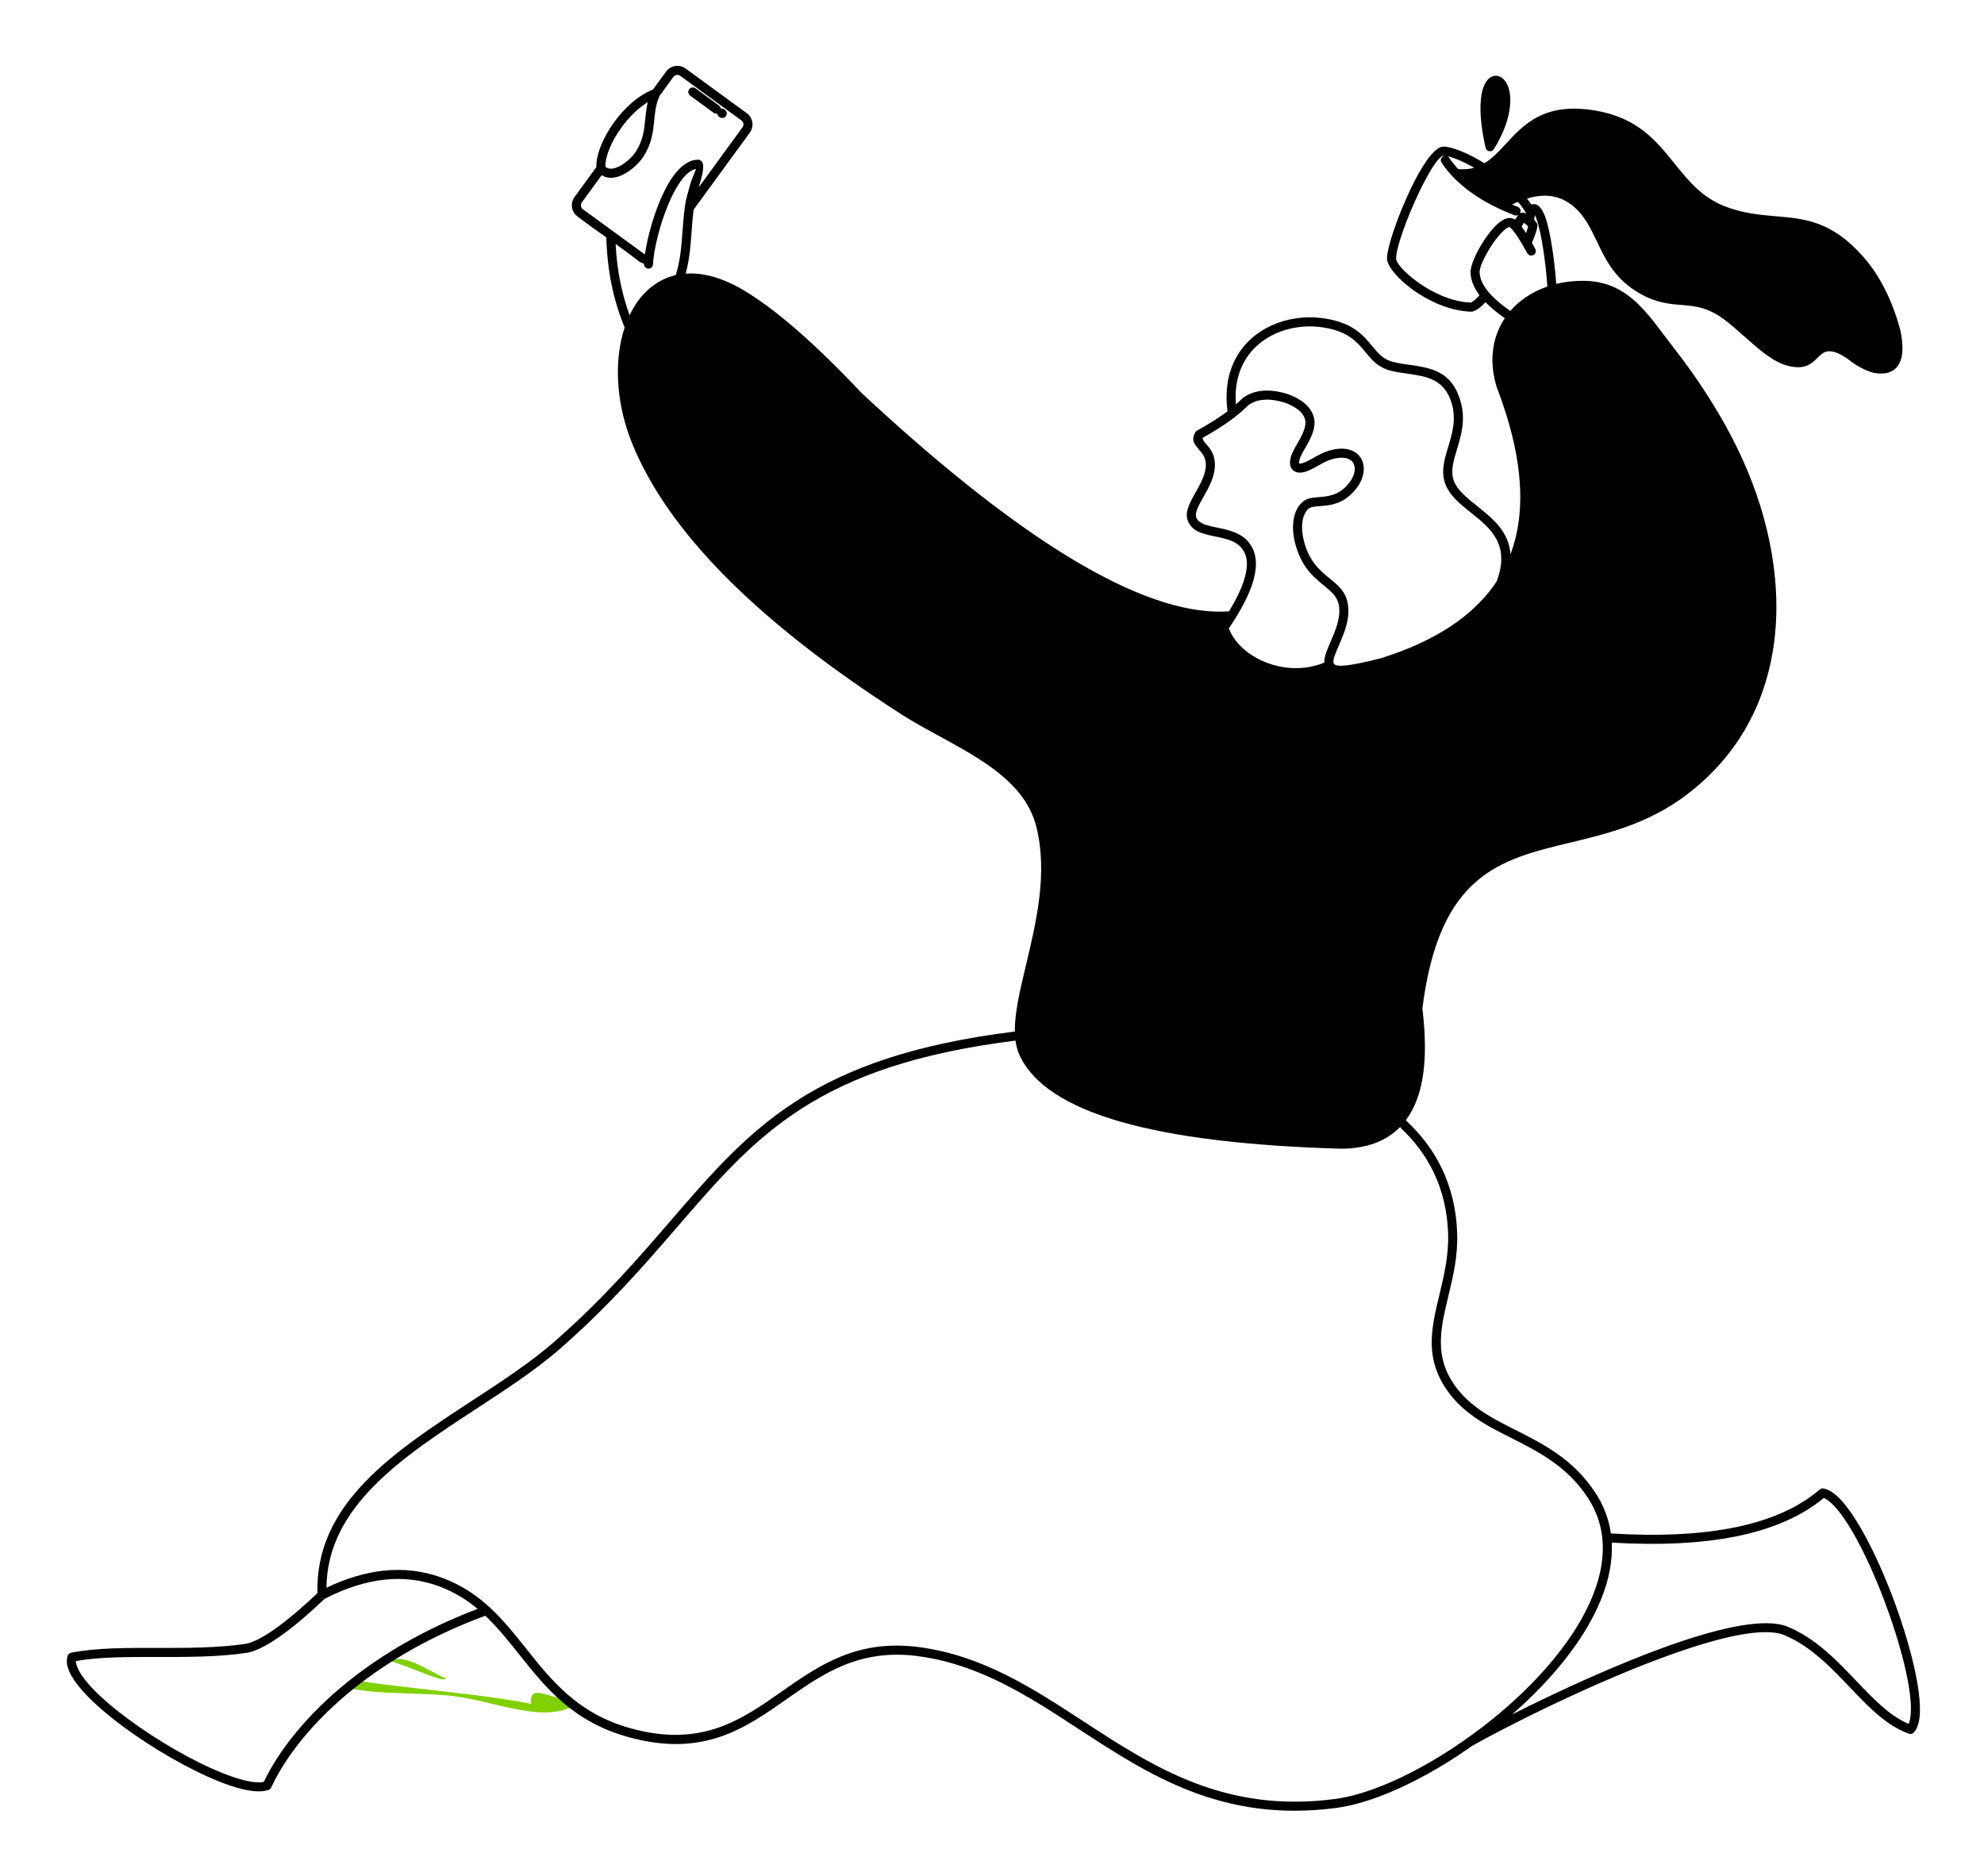 <svg width="147" height="139" viewBox="0 0 147 139" fill="none" xmlns="http://www.w3.org/2000/svg">
<g filter="url(#filter0_d)">
<path fill-rule="evenodd" clip-rule="evenodd" d="M46.011 122.559C46.821 122.624 43.261 123.616 43.472 121.927C44.196 122.258 45.382 122.126 46.011 122.559Z" fill="#81D000"/>
<path fill-rule="evenodd" clip-rule="evenodd" d="M39.343 122.243C39.206 120.413 41.13 122.314 43.15 121.927C40.716 124.12 36.632 121.891 32.997 121.611C29.156 121.313 25.283 121.754 22.524 119.71C26.937 120.982 34.254 121.236 39.343 122.243Z" fill="#81D000"/>
<path fill-rule="evenodd" clip-rule="evenodd" d="M32.997 120.345C33.134 120.827 30.065 119.344 28.87 119.076C30.02 118.468 31.859 119.889 32.997 120.345Z" fill="#81D000"/>
<path fill-rule="evenodd" clip-rule="evenodd" d="M49.663 10.537C48.871 12.217 48.343 14.422 48.302 15.197L48.296 15.28C48.287 15.521 48.272 15.802 48.042 15.793H48.04C47.974 15.79 47.92 15.766 47.885 15.724C47.846 15.679 47.825 15.614 47.825 15.539V15.536C47.828 15.48 47.789 15.432 47.736 15.42C47.676 15.408 47.62 15.39 47.56 15.364C47.503 15.337 47.447 15.304 47.393 15.265C47.116 15.048 46.833 14.833 46.547 14.619C46.258 14.404 45.969 14.196 45.68 13.99C45.629 13.954 45.558 13.966 45.522 14.014C45.507 14.038 45.501 14.062 45.504 14.085C45.549 15.003 45.653 15.903 45.823 16.788C45.996 17.673 46.234 18.546 46.541 19.395C46.562 19.454 46.627 19.484 46.684 19.46C46.714 19.451 46.738 19.43 46.746 19.404C47.104 18.659 47.578 17.994 48.171 17.479C48.71 17.008 49.353 16.663 50.095 16.493C50.14 16.481 50.17 16.448 50.182 16.409C50.521 15.301 50.602 14.199 50.688 13.075C50.736 12.468 50.781 11.848 50.87 11.225C50.932 10.784 51.096 10.218 51.251 9.682V9.679C51.344 9.36 51.466 9.071 51.555 8.863C51.618 8.72 51.663 8.612 51.677 8.541C51.692 8.481 51.654 8.422 51.594 8.407C51.579 8.404 51.564 8.404 51.549 8.407C50.834 8.538 50.188 9.426 49.663 10.537ZM47.917 4.858C47.935 4.682 47.953 4.507 47.974 4.34L48.019 4.036L48.108 3.595C48.123 3.532 48.081 3.476 48.022 3.461C47.992 3.455 47.965 3.461 47.941 3.476C47.155 3.95 46.318 4.814 45.701 5.752C45.123 6.631 44.733 7.581 44.744 8.347C44.744 8.383 44.762 8.413 44.786 8.434L44.855 8.49C45.17 8.696 45.567 8.621 45.951 8.419C46.464 8.15 46.964 7.65 47.196 7.31C47.748 6.5 47.831 5.69 47.917 4.858ZM51.114 2.776C51.093 2.85 51.114 2.934 51.201 2.996L52.938 4.262C52.965 4.283 52.991 4.295 53.021 4.301C53.051 4.307 53.084 4.307 53.116 4.301L53.128 4.298C53.188 4.292 53.245 4.337 53.251 4.399C53.257 4.468 53.298 4.528 53.358 4.572C53.385 4.593 53.417 4.608 53.45 4.617C53.48 4.626 53.513 4.632 53.545 4.629C53.599 4.623 53.653 4.593 53.694 4.539C53.733 4.483 53.745 4.423 53.733 4.37C53.727 4.34 53.712 4.31 53.697 4.286L53.694 4.28C53.674 4.253 53.65 4.23 53.623 4.209C53.566 4.164 53.495 4.143 53.426 4.158L53.411 4.161C53.352 4.167 53.298 4.122 53.292 4.06C53.289 4.03 53.277 4 53.262 3.973C53.248 3.944 53.227 3.923 53.2 3.902L51.463 2.633C51.377 2.573 51.29 2.579 51.224 2.621C51.201 2.636 51.177 2.659 51.159 2.683L51.156 2.686C51.135 2.713 51.123 2.74 51.114 2.767V2.776ZM55.119 5.481L51.874 9.932C51.844 9.971 51.797 9.989 51.749 9.977C51.689 9.959 51.654 9.896 51.671 9.837L51.683 9.795C51.826 9.306 52.005 8.693 51.984 8.296C51.975 8.079 51.895 7.933 51.698 7.945C50.834 7.987 50.107 8.773 49.523 9.819C48.594 11.49 48.042 13.811 47.894 14.863C47.891 14.881 47.885 14.896 47.873 14.914C47.837 14.964 47.768 14.973 47.718 14.938L45.397 13.251L43.147 11.613C43.034 11.52 42.963 11.41 42.939 11.297C42.909 11.175 42.93 11.052 43.007 10.948L44.488 8.919C44.518 8.866 44.59 8.851 44.64 8.883C44.944 9.071 45.281 9.095 45.608 9.023C46.052 8.922 46.487 8.648 46.818 8.374C47.408 7.885 47.763 7.346 47.983 6.765C48.206 6.181 48.296 5.549 48.364 4.888C48.394 4.593 48.424 4.307 48.475 4.021C48.528 3.732 48.603 3.452 48.722 3.166L48.734 3.145L49.803 1.632C49.878 1.527 49.994 1.465 50.113 1.444C50.235 1.426 50.361 1.453 50.468 1.527C51.984 2.573 53.471 3.741 54.978 4.82C55.092 4.906 55.163 5.019 55.187 5.132C55.217 5.255 55.193 5.377 55.119 5.481ZM112.978 13.338C113.014 13.388 113.082 13.397 113.133 13.364C113.154 13.35 113.169 13.329 113.175 13.308L113.333 12.828C113.344 12.783 113.333 12.739 113.3 12.709L112.981 12.423C112.936 12.381 112.865 12.387 112.823 12.432L112.808 12.453L112.641 12.745C112.618 12.786 112.623 12.837 112.653 12.873L112.978 13.338ZM109.23 16.966C109.126 16.689 109.072 16.418 109.069 16.147C109.069 15.647 109.605 14.464 110.288 13.525C110.547 13.168 110.824 12.849 111.101 12.62C111.369 12.402 111.628 12.265 111.861 12.265C111.977 12.265 112.087 12.298 112.191 12.372C112.239 12.408 112.311 12.399 112.346 12.348L112.606 11.979C112.615 11.964 112.623 11.949 112.626 11.934C112.644 11.931 112.665 11.919 112.68 11.908C112.734 11.869 112.781 11.86 112.829 11.863C112.889 11.872 112.954 11.902 113.023 11.934C113.079 11.958 113.145 11.934 113.172 11.881C113.19 11.842 113.184 11.794 113.16 11.764L112.561 10.892C112.531 10.847 112.472 10.829 112.421 10.853L112.206 10.948L111.983 11.055C111.926 11.082 111.905 11.151 111.932 11.204C111.944 11.231 111.965 11.249 111.989 11.261C112.034 11.279 112.081 11.297 112.129 11.315C112.355 11.395 112.623 11.496 112.537 11.717L112.516 11.761C112.504 11.773 112.501 11.788 112.498 11.806C112.483 11.806 112.466 11.812 112.454 11.821C112.424 11.842 112.388 11.854 112.352 11.857C112.32 11.863 112.284 11.857 112.248 11.845C111.193 11.44 110.165 10.933 109.248 10.299C108.33 9.667 107.52 8.91 106.903 7.996C106.882 7.969 106.87 7.936 106.867 7.909C106.861 7.867 106.867 7.82 106.885 7.784C106.9 7.742 106.927 7.71 106.963 7.683C106.989 7.668 107.019 7.656 107.052 7.65C107.085 7.644 107.115 7.626 107.13 7.599C107.135 7.617 107.141 7.632 107.153 7.644L107.946 8.594C107.967 8.618 107.994 8.633 108.02 8.633C108.256 8.657 108.473 8.66 108.679 8.645C108.884 8.627 109.081 8.591 109.263 8.538C109.322 8.52 109.358 8.457 109.34 8.398C109.331 8.368 109.31 8.341 109.281 8.329C108.953 8.142 108.548 7.933 108.16 7.766C107.842 7.629 107.529 7.516 107.261 7.459C107.213 7.45 107.168 7.471 107.141 7.51C107.132 7.465 107.088 7.429 107.043 7.426C106.754 7.406 106.42 7.745 106.072 8.285C105.738 8.794 105.381 9.494 105.029 10.233C104.543 11.246 104.117 12.274 103.819 13.15C103.519 14.02 103.337 14.75 103.331 15.167C103.328 15.367 103.513 15.667 103.831 16.007C104.126 16.323 104.543 16.683 105.038 17.038C105.607 17.44 106.274 17.819 106.984 18.096C107.6 18.331 108.247 18.495 108.887 18.528H108.893C109.182 18.54 109.492 18.188 109.686 17.971L109.707 17.95C109.742 17.908 109.742 17.848 109.71 17.807C109.498 17.524 109.337 17.244 109.23 16.966ZM110.344 17.872C109.874 17.357 109.519 16.764 109.516 16.147C109.516 15.974 109.573 15.757 109.665 15.515C109.879 14.961 110.303 14.267 110.72 13.713C111.152 13.138 111.59 12.706 111.819 12.706C111.849 12.706 111.876 12.709 111.899 12.721C112.019 12.765 112.215 13.016 112.424 13.326C112.772 13.847 113.181 14.559 113.258 14.708C113.288 14.762 113.336 14.8 113.392 14.815C113.449 14.833 113.508 14.83 113.562 14.8C113.738 14.708 113.675 14.52 113.577 14.339C113.547 14.285 113.511 14.225 113.476 14.166L113.413 14.056C113.392 14.026 113.386 13.987 113.404 13.951C113.458 13.814 113.508 13.689 113.55 13.582C113.595 13.475 113.631 13.37 113.666 13.272C113.759 12.995 113.809 12.831 113.8 12.712C113.791 12.602 113.726 12.506 113.586 12.351C113.559 12.325 113.544 12.283 113.553 12.244L113.633 11.905C113.642 11.872 113.666 11.842 113.699 11.827C113.756 11.803 113.821 11.83 113.848 11.887C114.054 12.372 114.232 13.159 114.378 14.002C114.584 15.194 114.715 16.505 114.763 17.223C114.763 17.27 114.733 17.315 114.685 17.333C114.155 17.518 113.648 17.762 113.187 18.066C112.743 18.361 112.34 18.709 111.992 19.112C111.956 19.156 111.891 19.165 111.84 19.133C111.381 18.817 110.806 18.379 110.344 17.872ZM98.695 43.581C99.055 42.741 99.469 41.782 99.318 40.849C99.195 40.134 98.716 39.744 98.144 39.276C97.441 38.704 96.585 38.01 96.121 36.41C95.954 35.835 95.862 35.167 95.948 34.56C96.019 34.077 96.207 33.63 96.559 33.299C96.866 33.013 97.283 32.978 97.745 32.942C98.421 32.888 99.186 32.826 99.913 32.018C100.283 31.604 100.474 31.169 100.491 30.8C100.5 30.579 100.447 30.38 100.34 30.216C100.229 30.052 100.062 29.927 99.836 29.858C99.481 29.748 98.978 29.784 98.34 30.031C98.206 30.085 98.019 30.189 97.804 30.305C97.56 30.442 97.274 30.6 96.991 30.722C96.463 30.946 95.945 31.038 95.745 30.57C95.665 30.386 95.68 30.156 95.742 29.921C95.811 29.674 95.933 29.42 96.064 29.191L96.091 29.143L96.228 28.902C96.788 27.91 97.25 27.09 96.276 26.289C95.784 25.884 94.995 25.592 94.229 25.52C93.535 25.455 92.852 25.568 92.42 25.937L91.428 26.81L89.06 28.339C89.033 28.357 89.015 28.383 89.009 28.413C88.97 28.61 89.107 28.768 89.292 28.979C89.548 29.277 89.915 29.7 89.906 30.472C89.891 31.309 89.432 32.126 89.045 32.811C88.672 33.472 88.362 34.02 88.547 34.423C88.774 34.917 89.405 35.048 90.138 35.197C91.068 35.385 92.173 35.611 92.703 36.675C93.112 37.494 92.954 38.537 92.557 39.577C92.155 40.629 91.509 41.68 90.954 42.5C90.934 42.532 90.931 42.574 90.945 42.61C91.369 43.742 92.397 44.633 93.645 45.139C94.902 45.649 96.386 45.774 97.706 45.363C97.78 45.339 97.858 45.312 97.938 45.285L97.941 45.282C98.019 45.253 98.093 45.226 98.165 45.196C98.209 45.178 98.236 45.133 98.233 45.086C98.212 44.696 98.442 44.168 98.695 43.581ZM108.098 42.115C106.909 42.982 105.5 43.73 103.858 44.356C103.626 44.445 103.381 44.535 103.125 44.621L103.122 44.624C102.869 44.71 102.613 44.797 102.363 44.877L102.351 44.88C101.156 45.184 100.328 45.354 99.77 45.413C99.189 45.476 98.886 45.413 98.757 45.262C98.749 45.253 98.743 45.244 98.737 45.232L98.698 45.151L98.692 45.13C98.629 44.856 98.823 44.415 99.064 43.858C99.437 43 99.937 41.856 99.756 40.778C99.61 39.896 99.073 39.458 98.469 38.966C97.765 38.394 96.973 37.751 96.55 36.288C96.416 35.82 96.323 35.239 96.38 34.712C96.428 34.288 96.571 33.901 96.863 33.627C97.056 33.445 97.369 33.419 97.765 33.392C98.445 33.341 99.389 33.273 100.247 32.316C100.488 32.048 100.67 31.753 100.786 31.452C100.915 31.124 100.962 30.794 100.918 30.493C100.876 30.201 100.748 29.936 100.524 29.736C100.405 29.629 100.259 29.539 100.083 29.471C99.091 29.087 98.016 29.668 97.25 30.088C96.8 30.329 96.448 30.52 96.225 30.451C96.192 30.439 96.162 30.415 96.153 30.383C96.055 30.117 96.285 29.715 96.565 29.227C96.967 28.517 97.485 27.609 97.202 26.822C97.08 26.483 96.854 26.191 96.565 25.949C96.231 25.669 95.814 25.455 95.388 25.312C94.789 25.106 94.181 25.011 93.606 25.061C93.091 25.103 92.596 25.267 92.155 25.58L91.652 26.045C91.634 26.062 91.607 26.077 91.58 26.077C91.518 26.083 91.464 26.036 91.458 25.976C91.44 25.75 91.437 25.529 91.44 25.315C91.443 25.094 91.458 24.883 91.479 24.68C91.664 23.128 92.444 21.936 93.526 21.155C94.712 20.3 96.261 19.934 97.792 20.116C99.893 20.363 100.623 21.251 101.29 22.058C101.758 22.621 102.19 23.146 103.066 23.36C103.468 23.456 103.882 23.515 104.287 23.575C105.747 23.786 107.103 23.983 107.66 25.827C108.035 27.067 107.713 28.139 107.407 29.149C107.124 30.091 106.855 30.979 107.216 31.875C107.38 32.28 107.645 32.635 107.97 32.963C108.294 33.293 108.685 33.6 109.081 33.919C109.787 34.482 110.526 35.072 110.961 35.88C111.402 36.693 111.527 37.715 110.994 39.124C110.988 39.133 110.985 39.142 110.979 39.151C110.246 40.259 109.284 41.245 108.098 42.115ZM117.563 116.397C116.115 118.894 113.976 121.191 111.956 122.955C111.908 122.993 111.902 123.065 111.944 123.11C111.977 123.148 112.034 123.16 112.078 123.136C113.866 122.234 116.068 121.176 118.371 120.172C120.209 119.368 122.116 118.596 123.921 117.961C125.861 117.282 127.693 116.758 129.231 116.522C130.568 116.317 131.677 116.329 132.424 116.641C134.474 117.494 136.015 119.114 137.454 120.625C138.741 121.975 139.947 123.241 141.377 123.834C141.434 123.857 141.5 123.831 141.523 123.777C141.803 123.148 141.735 121.951 141.467 120.533C141.142 118.816 140.528 116.767 139.894 115.027C139.259 113.299 138.318 111.121 137.355 109.449C136.601 108.147 135.83 107.146 135.168 106.887C135.13 106.872 135.082 106.881 135.052 106.911C133.142 108.499 130.616 109.402 127.884 109.863C125.14 110.328 122.187 110.352 119.425 110.191C119.363 110.185 119.312 110.233 119.309 110.295V110.307C119.413 112.351 118.701 114.437 117.563 116.397ZM22.179 124.248C23.183 123.056 24.425 121.829 25.921 120.634C27.208 119.606 28.677 118.608 30.345 117.675C31.873 116.82 33.566 116.022 35.428 115.316C35.487 115.295 35.517 115.229 35.496 115.173C35.487 115.155 35.475 115.137 35.464 115.128C33.795 113.734 31.996 113.03 30.128 112.905C28.134 112.774 26.067 113.302 24.008 114.359C23.996 114.365 23.987 114.374 23.978 114.38C23.266 115.059 22.238 115.998 21.174 116.799C20.123 117.592 19.041 118.247 18.213 118.367C16.208 118.656 13.932 118.656 11.736 118.656C9.489 118.656 7.326 118.656 5.607 118.965C5.554 118.974 5.515 119.022 5.515 119.073C5.509 119.639 6.018 120.387 6.775 121.176C7.708 122.15 9.031 123.199 10.234 124.036C11.411 124.856 12.692 125.642 13.935 126.301C15.132 126.938 16.297 127.463 17.298 127.793C17.79 127.957 18.237 128.073 18.624 128.133H18.636C19.009 128.189 19.324 128.195 19.575 128.139C19.607 128.13 19.634 128.106 19.649 128.076C20.203 126.911 21.041 125.6 22.179 124.248ZM53.185 124.144C51.394 124.748 49.318 124.903 46.669 124.158C42.745 123.065 40.794 120.61 38.881 118.206C37.224 116.126 35.601 114.085 32.746 113.021C31.331 112.494 29.904 112.339 28.48 112.485C27.056 112.631 25.635 113.078 24.24 113.745C24.225 113.751 24.207 113.757 24.187 113.757C24.127 113.757 24.076 113.707 24.076 113.644C24.133 107.542 29.836 103.809 35.342 100.21C37.546 98.765 39.721 97.344 41.479 95.804C45.069 92.654 47.664 89.642 50.039 86.892C55.92 80.073 60.431 74.844 75.226 72.991C75.289 72.985 75.343 73.026 75.352 73.089C75.375 73.271 75.411 73.449 75.456 73.619C75.503 73.789 75.56 73.953 75.632 74.105C76.108 75.163 76.963 76.101 78.197 76.915C79.439 77.737 81.063 78.434 83.068 79.009C85.04 79.575 87.388 80.025 90.114 80.356C92.843 80.689 95.945 80.904 99.419 81.005C100.229 81.017 101.046 80.88 101.785 80.609C102.5 80.341 103.146 79.948 103.644 79.438C103.685 79.396 103.757 79.393 103.802 79.435C104.943 80.502 105.816 81.693 106.414 83.01C107.016 84.33 107.347 85.772 107.407 87.342C107.466 88.957 107.112 90.453 106.769 91.889C106.224 94.174 105.714 96.31 107.025 98.506C108.232 100.532 110.106 101.479 112.051 102.463C114.074 103.485 116.178 104.548 117.727 106.899C118.07 107.414 118.311 107.903 118.484 108.403C118.657 108.901 118.764 109.413 118.832 109.974L118.835 109.98C118.964 111.255 118.746 112.575 118.26 113.906C117.736 115.345 116.896 116.79 115.838 118.194C114.822 119.546 113.598 120.857 112.263 122.079C110.851 123.369 109.313 124.561 107.749 125.589C106.164 126.634 104.558 127.516 103.036 128.175C101.546 128.818 100.137 129.25 98.915 129.408C94.816 129.947 91.434 129.348 88.431 128.192L88.425 128.189C85.428 127.036 82.812 125.329 80.232 123.646L80.214 123.634C76.454 121.182 72.768 118.778 68.088 118.158C63.52 117.55 60.732 119.502 57.973 121.435L57.964 121.441C56.462 122.493 54.97 123.542 53.185 124.144Z" fill="white"/>
<path fill-rule="evenodd" clip-rule="evenodd" d="M119.419 110.301C119.559 112.995 118.302 115.849 116.288 118.527C115.093 120.115 113.628 121.644 112.028 123.038C115.245 121.411 119.813 119.284 123.886 117.854C127.538 116.573 130.822 115.852 132.466 116.537C134.54 117.401 136.074 119.013 137.534 120.544C138.803 121.876 140.01 123.145 141.419 123.732C141.467 123.628 141.503 123.5 141.529 123.348C141.812 121.778 140.999 118.378 139.786 115.065C138.574 111.746 136.968 108.538 135.669 107.358C135.472 107.182 135.291 107.057 135.13 106.991C133.53 108.323 131.408 109.262 128.763 109.813C126.162 110.352 123.045 110.516 119.419 110.301ZM24.059 114.461C22.909 115.551 21.741 116.558 20.692 117.288C19.753 117.943 18.901 118.381 18.228 118.477C16.128 118.781 13.842 118.778 11.646 118.775C9.451 118.772 7.347 118.766 5.625 119.076C5.625 119.192 5.652 119.326 5.706 119.472C6.132 120.649 8.015 122.356 10.297 123.947C12.606 125.553 15.308 127.016 17.334 127.686C18.282 128.002 19.062 128.139 19.548 128.029C20.599 125.818 22.652 123.101 25.849 120.547C28.322 118.575 31.48 116.692 35.389 115.211C34.579 114.535 33.661 113.96 32.553 113.546C31.257 113.06 29.898 112.896 28.48 113.048C27.068 113.203 25.593 113.674 24.059 114.461ZM111.795 2.582C111.646 2.058 111.351 1.727 111.021 1.641C110.645 1.542 110.264 1.724 110.005 2.242C109.653 2.954 109.507 4.459 110.07 6.944C110.109 7.126 110.291 7.239 110.469 7.2C110.562 7.176 110.636 7.123 110.684 7.048C111.908 5.085 112.051 3.485 111.795 2.582ZM112.74 12.798C112.814 12.897 112.889 13.001 112.969 13.12C113.002 13.168 113.035 13.218 113.07 13.272C113.094 13.209 113.115 13.147 113.133 13.093C113.175 12.968 113.207 12.87 113.225 12.792C113.169 12.721 113.103 12.655 113.035 12.599C112.993 12.566 112.951 12.533 112.907 12.506L112.877 12.557C112.832 12.626 112.787 12.709 112.74 12.798ZM112.034 11.157C112.171 11.213 112.308 11.267 112.451 11.323C112.624 11.389 112.707 11.586 112.641 11.755C112.632 11.782 112.624 11.803 112.609 11.821C112.698 11.752 112.823 11.729 112.936 11.773C112.984 11.791 113.026 11.812 113.07 11.83L113.076 11.818C113.005 11.678 112.915 11.535 112.814 11.392C112.713 11.246 112.594 11.1 112.469 10.954C112.326 11.017 112.18 11.082 112.034 11.157ZM107.237 7.569C107.287 7.593 107.335 7.632 107.368 7.683C107.565 7.975 107.785 8.255 108.032 8.523C108.485 8.568 108.878 8.529 109.233 8.431C108.813 8.192 108.408 7.99 108.047 7.841C107.731 7.71 107.454 7.617 107.237 7.569ZM106.811 8.058C106.706 7.906 106.748 7.698 106.9 7.593C106.942 7.564 106.99 7.546 107.034 7.54C106.998 7.537 106.966 7.537 106.936 7.537C106.546 7.611 105.822 8.833 105.127 10.281C104.216 12.188 103.417 14.443 103.444 15.137V15.17C103.441 15.501 104.108 16.239 105.104 16.946C106.146 17.688 107.532 18.343 108.896 18.414L108.977 18.42C109.057 18.391 109.153 18.325 109.266 18.23C109.376 18.137 109.495 18.018 109.62 17.875C109.182 17.291 108.959 16.716 108.959 16.147C108.956 15.659 109.373 14.714 109.912 13.883C110.207 13.424 110.544 12.986 110.869 12.676C111.25 12.31 111.637 12.098 111.983 12.164C112.081 12.182 112.174 12.22 112.257 12.283C112.272 12.253 112.29 12.226 112.305 12.199C112.376 12.089 112.445 11.994 112.516 11.916C112.427 11.973 112.314 11.988 112.209 11.949C111.837 11.806 111.479 11.654 111.137 11.496C111.131 11.493 111.119 11.487 111.113 11.484C110.323 11.115 109.62 10.71 108.998 10.263C108.092 9.61 107.362 8.877 106.811 8.058ZM48.001 3.571C47.289 4 46.606 4.679 46.058 5.43C45.328 6.431 44.843 7.546 44.858 8.347L44.867 8.356H44.87V8.359L44.879 8.365V8.368H44.884V8.371L44.893 8.38H44.896V8.383H44.902L44.905 8.386V8.389H44.908V8.392H44.911L44.914 8.395H44.917L44.923 8.401H44.926V8.404H44.929L44.932 8.407C45.114 8.526 45.349 8.523 45.596 8.445C45.892 8.353 46.192 8.162 46.461 7.942C46.729 7.718 46.955 7.474 47.092 7.263L47.104 7.248C47.646 6.413 47.73 5.618 47.807 4.837L47.81 4.814V4.796L47.813 4.775V4.772L47.819 4.739V4.718L47.822 4.709V4.697L47.825 4.679V4.647L47.831 4.617V4.599L47.834 4.584V4.578L47.837 4.56V4.554L47.84 4.539V4.519L47.843 4.501L47.846 4.48V4.459L47.849 4.441L47.852 4.429V4.423L47.855 4.402V4.396L47.858 4.382V4.361L47.861 4.343V4.334L47.864 4.322L47.87 4.283V4.271L47.873 4.265L47.876 4.245V4.227L47.879 4.209V4.203L47.882 4.185V4.179L47.885 4.164L47.888 4.146L47.891 4.125L47.894 4.116V4.107L47.9 4.066L47.903 4.051V4.048L47.906 4.027L47.908 4.021V4.009L47.911 3.991V3.988L47.917 3.967L47.92 3.95L47.923 3.929V3.926L47.926 3.908L47.929 3.896V3.89L47.935 3.869V3.863L47.938 3.851L47.941 3.833V3.83L47.947 3.81L47.956 3.753V3.75L47.962 3.738V3.729L47.965 3.711L47.968 3.705L47.974 3.675V3.672L47.98 3.652L47.983 3.643L47.986 3.631L47.995 3.592L47.998 3.58L48.001 3.571ZM51.135 3.086L52.872 4.355C52.953 4.411 53.048 4.429 53.137 4.411C53.149 4.501 53.194 4.59 53.274 4.647L53.316 4.677C53.465 4.787 53.674 4.754 53.784 4.605C53.894 4.453 53.858 4.245 53.709 4.137L53.671 4.107C53.59 4.048 53.492 4.03 53.403 4.048C53.394 3.958 53.346 3.869 53.265 3.812L51.528 2.543C51.377 2.433 51.168 2.469 51.061 2.618C50.95 2.767 50.986 2.975 51.135 3.086ZM51.779 9.87L54.993 5.463C55.005 5.445 55.017 5.43 55.026 5.415C55.077 5.338 55.092 5.249 55.08 5.162C55.065 5.079 55.023 4.995 54.955 4.939C54.937 4.93 54.922 4.918 54.91 4.903L50.402 1.62C50.325 1.56 50.224 1.539 50.131 1.554C50.039 1.569 49.952 1.62 49.893 1.7L48.874 3.094L48.862 3.124L48.85 3.148V3.151L48.835 3.181L48.826 3.205L48.814 3.232L48.802 3.264L48.793 3.288L48.79 3.294L48.782 3.315L48.779 3.321L48.773 3.345L48.77 3.351L48.761 3.372L48.758 3.378L48.752 3.401L48.749 3.407L48.74 3.428V3.434L48.731 3.455L48.728 3.464L48.722 3.485L48.719 3.491L48.713 3.512L48.704 3.541V3.547L48.692 3.577L48.689 3.595L48.686 3.604L48.68 3.625L48.671 3.652V3.661L48.665 3.678L48.662 3.69L48.656 3.708L48.653 3.72L48.65 3.738L48.647 3.747L48.644 3.765L48.641 3.777L48.636 3.792V3.804L48.633 3.821L48.63 3.833L48.623 3.848L48.621 3.86L48.609 3.92L48.606 3.932L48.597 3.976V3.991L48.594 4.003L48.582 4.063L48.579 4.075L48.576 4.09V4.104L48.573 4.119L48.57 4.131L48.567 4.149L48.564 4.158V4.176L48.561 4.188L48.558 4.206L48.549 4.265V4.271L48.543 4.301V4.322L48.54 4.328L48.537 4.352V4.358L48.534 4.379L48.531 4.388L48.528 4.408V4.414L48.525 4.435V4.444L48.522 4.465V4.471L48.519 4.495V4.501L48.516 4.525L48.513 4.528V4.551L48.51 4.557V4.587L48.507 4.611V4.614L48.504 4.641L48.501 4.644V4.671L48.495 4.697V4.7L48.492 4.727V4.73L48.489 4.754V4.784L48.486 4.787L48.483 4.814V4.843L48.475 4.9C48.388 5.764 48.299 6.643 47.664 7.614L47.652 7.635C47.48 7.894 47.208 8.198 46.889 8.46C46.562 8.728 46.181 8.967 45.796 9.086L45.778 9.092H45.775L45.757 9.098L45.736 9.104L45.719 9.11H45.716L45.698 9.116L45.68 9.119H45.677L45.659 9.125H45.656L45.638 9.131L45.62 9.134H45.614L45.599 9.137H45.596L45.579 9.14L45.576 9.143L45.561 9.146H45.555L45.54 9.149H45.537L45.519 9.152H45.516L45.501 9.155H45.495L45.48 9.158H45.477L45.462 9.16H45.456L45.442 9.163H45.436L45.424 9.166H45.403L45.397 9.169H45.355L45.343 9.172H45.188L45.179 9.169H45.15L45.141 9.166H45.111L45.093 9.16H45.072L45.063 9.158H45.054L45.045 9.155H45.036L45.025 9.152H45.016L44.968 9.14H44.962L44.929 9.131H44.923L44.905 9.125L44.89 9.119H44.887L44.873 9.116L44.834 9.101L44.816 9.095H44.813L44.798 9.089L44.795 9.086L44.78 9.08H44.777L44.762 9.071H44.759L44.744 9.065H44.741L44.727 9.056H44.724L44.706 9.047L44.688 9.041V9.038L44.652 9.02V9.017L44.634 9.012V9.009L44.598 8.991L44.581 8.979L43.13 10.966C43.121 10.984 43.109 10.999 43.097 11.014C43.049 11.091 43.034 11.181 43.046 11.267C43.058 11.353 43.103 11.431 43.171 11.49C43.186 11.499 43.201 11.511 43.216 11.523L45.447 13.153L45.462 13.162L47.721 14.809C47.742 14.824 47.763 14.836 47.783 14.848C47.965 13.576 48.483 11.654 49.222 10.168C49.872 8.854 50.715 7.853 51.695 7.832C51.755 7.826 51.82 7.838 51.877 7.87C52.294 8.091 52.053 8.919 51.788 9.834L51.779 9.87ZM96.258 30.347L96.261 30.35L96.258 30.347ZM97.673 45.256C97.825 45.208 97.974 45.154 98.123 45.095C98.099 44.672 98.323 44.162 98.579 43.569C98.93 42.759 99.356 41.776 99.204 40.867C99.091 40.194 98.629 39.818 98.09 39.38C97.351 38.779 96.487 38.075 96.013 36.443C95.829 35.811 95.757 35.167 95.832 34.598C95.903 34.047 96.109 33.565 96.481 33.219C96.818 32.903 97.241 32.87 97.742 32.832C98.364 32.781 99.13 32.721 99.83 31.941C100.039 31.711 100.185 31.473 100.274 31.247C100.366 31.008 100.396 30.782 100.366 30.585C100.337 30.409 100.259 30.257 100.134 30.144C100.065 30.082 99.979 30.031 99.881 29.992C99.714 29.927 99.502 29.9 99.246 29.921C98.996 29.939 98.707 30.007 98.385 30.135C98.18 30.216 97.938 30.35 97.694 30.487C97.268 30.725 96.836 30.97 96.442 31.014C96.302 31.029 96.174 31.02 96.061 30.984C95.865 30.925 95.722 30.8 95.641 30.615C95.579 30.463 95.561 30.281 95.596 30.07C95.638 29.814 95.76 29.498 95.966 29.137C95.969 29.137 96.049 28.991 96.064 28.97C96.434 28.33 96.874 27.567 96.675 27.013C96.591 26.774 96.434 26.563 96.204 26.375C95.96 26.173 95.632 25.997 95.224 25.845C94.625 25.657 94.092 25.583 93.627 25.622C93.189 25.654 92.814 25.788 92.492 26.024C92.197 26.319 91.878 26.599 91.532 26.87C91.521 26.882 91.509 26.891 91.497 26.9C91.339 27.022 91.172 27.144 91.002 27.266C90.463 27.648 89.846 28.026 89.119 28.434C89.089 28.58 89.209 28.714 89.352 28.881C89.656 29.23 90.028 29.659 90.016 30.475C90.004 31.339 89.563 32.12 89.164 32.826C88.806 33.46 88.488 34.023 88.648 34.375C88.851 34.819 89.486 34.95 90.18 35.093C91.169 35.296 92.254 35.522 92.805 36.624C93.138 37.298 93.141 38.156 92.808 39.199C92.569 39.955 92.149 40.816 91.553 41.782L91.529 41.817C91.381 42.059 91.22 42.306 91.047 42.559C91.077 42.64 91.109 42.72 91.148 42.798C91.595 43.745 92.543 44.567 93.722 45.05C94.908 45.539 96.317 45.679 97.673 45.256ZM46.648 19.356C46.925 18.769 47.268 18.248 47.676 17.807C48.326 17.098 49.127 16.6 50.072 16.383C50.411 15.28 50.489 14.24 50.569 13.147C50.614 12.527 50.661 11.893 50.76 11.207C50.822 10.76 50.989 10.188 51.144 9.649C51.299 9.113 51.534 8.666 51.57 8.517C50.938 8.633 50.337 9.432 49.824 10.465C49.059 12.009 48.54 14.026 48.412 15.203C48.412 15.226 48.412 15.244 48.406 15.265C48.397 15.378 48.388 15.486 48.385 15.581C48.379 15.766 48.224 15.912 48.04 15.906C47.855 15.9 47.709 15.745 47.715 15.56V15.533C47.578 15.504 47.45 15.441 47.325 15.352C46.773 14.92 46.198 14.496 45.614 14.079C45.662 15.057 45.778 15.998 45.963 16.913C46.133 17.753 46.362 18.569 46.648 19.356ZM111.905 19.04C112.218 18.677 112.585 18.352 112.987 18.069C113.485 17.72 114.045 17.437 114.649 17.229C114.62 16.764 114.545 15.941 114.429 15.069C114.316 14.234 114.17 13.355 113.985 12.691C113.893 12.351 113.809 12.08 113.744 11.931L113.738 11.949C113.705 12.041 113.681 12.149 113.663 12.271C113.735 12.348 113.8 12.435 113.863 12.53C113.899 12.59 113.92 12.664 113.911 12.742C113.902 12.876 113.854 13.066 113.771 13.308C113.705 13.498 113.619 13.725 113.505 13.996C113.586 14.136 113.669 14.285 113.753 14.443C113.839 14.607 113.78 14.812 113.616 14.899C113.455 14.985 113.249 14.926 113.163 14.762C112.883 14.246 112.632 13.826 112.409 13.495C112.296 13.326 112.191 13.183 112.093 13.069L112.081 13.052V13.049C112.001 12.959 111.929 12.885 111.867 12.828L111.861 12.822C111.757 12.804 111.563 12.938 111.333 13.159C111.05 13.433 110.749 13.826 110.478 14.246C109.999 14.985 109.626 15.781 109.629 16.147C109.632 16.594 109.832 17.068 110.228 17.562C110.252 17.592 110.273 17.619 110.3 17.649C110.309 17.658 110.317 17.67 110.323 17.678C110.702 18.119 111.226 18.572 111.905 19.04ZM98.802 45.104L98.823 45.142L98.838 45.187C99.035 45.44 99.934 45.378 102.324 44.77C102.839 44.609 103.34 44.433 103.819 44.252C107.079 43.003 109.436 41.281 110.887 39.088C111.932 36.335 110.41 35.123 109.01 34.005C108.214 33.371 107.451 32.763 107.112 31.917C106.736 30.981 107.007 30.091 107.302 29.11C107.597 28.136 107.919 27.07 107.553 25.86C107.013 24.075 105.673 23.887 104.32 23.694C103.894 23.634 103.468 23.575 103.054 23.47L103.039 23.467C102.112 23.232 101.659 22.681 101.159 22.079C100.536 21.322 99.83 20.47 97.777 20.226C97.217 20.16 96.639 20.169 96.073 20.259C94.98 20.425 93.931 20.881 93.124 21.623C92.319 22.359 91.747 23.384 91.592 24.695C91.544 25.091 91.535 25.514 91.571 25.967C91.732 25.824 91.887 25.681 92.033 25.532C92.051 25.517 92.066 25.502 92.084 25.49C92.51 25.175 93.007 24.996 93.576 24.951C94.125 24.907 94.744 24.99 95.424 25.204L95.456 25.216C95.933 25.392 96.323 25.607 96.63 25.857C96.955 26.125 97.181 26.432 97.306 26.784C97.613 27.636 97.086 28.541 96.642 29.307L96.55 29.468C96.383 29.76 96.288 30.001 96.258 30.18C96.246 30.255 96.246 30.311 96.258 30.344C96.282 30.35 96.317 30.35 96.368 30.347C96.624 30.317 97 30.108 97.363 29.9C97.628 29.754 97.891 29.608 98.138 29.51C98.528 29.358 98.88 29.274 99.195 29.25C99.55 29.221 99.863 29.265 100.125 29.367C100.301 29.435 100.453 29.527 100.581 29.644C100.825 29.861 100.977 30.15 101.028 30.481C101.075 30.791 101.037 31.136 100.9 31.488C100.783 31.789 100.596 32.096 100.331 32.391C99.452 33.371 98.537 33.442 97.795 33.502C97.42 33.529 97.104 33.556 96.937 33.708C96.69 33.94 96.55 34.283 96.496 34.682C96.434 35.158 96.499 35.707 96.657 36.258C97.071 37.685 97.849 38.317 98.516 38.859C99.16 39.383 99.714 39.833 99.866 40.76C100.051 41.859 99.58 42.944 99.195 43.834C98.951 44.395 98.746 44.868 98.802 45.104ZM75.241 73.104C60.502 74.948 56.048 80.111 50.209 86.88C47.816 89.651 45.194 92.69 41.553 95.887C39.748 97.472 37.549 98.908 35.327 100.362C29.874 103.925 24.243 107.605 24.187 113.644C25.644 112.95 27.05 112.53 28.412 112.381C29.931 112.217 31.388 112.396 32.785 112.917C35.669 113.993 37.302 116.043 38.979 118.149C40.865 120.521 42.811 122.967 46.696 124.051C51.952 125.52 54.91 123.446 57.904 121.346C60.681 119.4 63.488 117.434 68.103 118.045C72.81 118.67 76.51 121.087 80.282 123.548C85.443 126.911 90.737 130.37 98.9 129.298C101.353 128.979 104.561 127.558 107.69 125.493C108.023 125.273 108.36 125.043 108.691 124.811C108.7 124.802 108.709 124.799 108.718 124.79C111.375 122.907 113.899 120.586 115.749 118.125C117.766 115.447 118.987 112.607 118.722 109.991C118.722 109.983 118.719 109.974 118.719 109.962C118.713 109.905 118.707 109.848 118.701 109.792C118.57 108.809 118.228 107.861 117.635 106.958C116.1 104.635 114.003 103.574 112.01 102.567C110.031 101.569 108.151 100.618 106.927 98.563C105.592 96.325 106.099 94.225 106.656 91.91C106.995 90.492 107.356 88.99 107.293 87.345C107.231 85.733 106.882 84.256 106.248 82.918C105.658 81.667 104.815 80.534 103.724 79.518C102.893 80.365 101.788 80.877 100.408 81.05C100.104 81.089 99.776 81.112 99.431 81.115H99.416C92.453 80.919 86.992 80.251 83.035 79.116C79.004 77.96 76.502 76.307 75.527 74.153C75.384 73.831 75.292 73.482 75.241 73.104ZM35.958 115.718C31.966 117.19 28.76 119.085 26.269 121.072C23.093 123.607 21.085 126.295 20.093 128.449C20.051 128.538 19.977 128.604 19.887 128.627C19.262 128.848 18.285 128.711 17.123 128.327C15.037 127.635 12.269 126.137 9.913 124.498C7.532 122.839 5.551 121.018 5.074 119.701C4.94 119.332 4.913 118.986 5.014 118.682C5.053 118.563 5.154 118.483 5.268 118.459C7.085 118.095 9.317 118.098 11.646 118.104C13.816 118.107 16.071 118.11 18.136 117.812C18.699 117.732 19.453 117.336 20.308 116.74C21.3 116.049 22.414 115.089 23.522 114.043C23.329 107.402 29.237 103.538 34.957 99.799C37.168 98.354 39.349 96.93 41.112 95.381C44.718 92.216 47.322 89.198 49.699 86.439C55.64 79.554 60.172 74.305 75.194 72.43C75.173 71.039 75.578 69.353 76.025 67.482C76.773 64.347 77.649 60.689 76.785 57.26C75.971 54.027 72.751 52.266 69.634 50.565C68.642 50.026 67.662 49.492 66.774 48.92C61.48 45.521 57.171 42.157 53.855 38.826C50.524 35.483 48.189 32.17 46.851 28.89C45.763 26.223 45.534 23.444 46.032 21.185C46.1 20.869 46.183 20.566 46.282 20.271C45.859 19.237 45.531 18.164 45.304 17.047C45.081 15.936 44.956 14.783 44.926 13.591C44.205 13.081 43.484 12.569 42.793 12.044C42.563 11.875 42.423 11.63 42.385 11.368C42.34 11.106 42.403 10.832 42.569 10.6L44.184 8.386C44.163 7.432 44.7 6.154 45.516 5.037C46.291 3.973 47.325 3.038 48.376 2.642L49.35 1.304C49.52 1.074 49.768 0.931 50.027 0.893C50.289 0.851 50.566 0.911 50.798 1.077L55.333 4.388C55.562 4.554 55.703 4.802 55.741 5.061C55.783 5.32 55.723 5.6 55.556 5.83L51.391 11.535C51.32 12.107 51.281 12.655 51.239 13.195C51.165 14.228 51.087 15.22 50.804 16.275C52.05 16.186 53.495 16.552 55.104 17.509C56.292 18.215 57.618 19.207 59.081 20.482C60.535 21.751 62.123 23.301 63.848 25.13C66.977 28.041 69.899 30.558 72.625 32.68C75.352 34.804 77.881 36.538 80.208 37.879C82.41 39.148 84.436 40.069 86.28 40.635C88.038 41.177 89.632 41.397 91.059 41.299C91.586 40.435 91.956 39.666 92.17 38.996C92.447 38.129 92.459 37.438 92.2 36.925C91.798 36.112 90.883 35.921 90.049 35.751C89.179 35.573 88.38 35.409 88.038 34.655C87.734 33.991 88.133 33.29 88.58 32.495C88.938 31.86 89.334 31.16 89.346 30.466C89.352 29.903 89.072 29.581 88.845 29.319C88.505 28.929 88.24 28.622 88.559 28.038C88.592 27.981 88.637 27.933 88.69 27.907C89.438 27.49 90.067 27.105 90.615 26.718C90.728 26.637 90.841 26.557 90.948 26.474C90.859 25.806 90.856 25.189 90.925 24.614C91.1 23.134 91.753 21.969 92.671 21.129C93.582 20.294 94.753 19.779 95.975 19.594C96.597 19.496 97.235 19.484 97.858 19.558C100.176 19.833 100.971 20.798 101.677 21.653C102.1 22.166 102.488 22.633 103.206 22.815L103.218 22.818C103.602 22.916 104.007 22.973 104.412 23.029C105.979 23.253 107.535 23.473 108.196 25.663C108.625 27.07 108.268 28.24 107.946 29.307C107.687 30.168 107.448 30.955 107.734 31.667C108.008 32.349 108.703 32.9 109.427 33.481C110.577 34.399 111.801 35.373 111.917 37.068C112.984 34.235 112.874 30.761 111.581 26.643C111.384 26.021 111.164 25.383 110.91 24.725L110.898 24.686C110.478 23.319 110.49 22.058 110.83 20.965C110.988 20.464 111.211 19.999 111.497 19.576C110.919 19.177 110.443 18.778 110.064 18.388C109.936 18.528 109.814 18.644 109.701 18.742C109.492 18.918 109.293 19.034 109.111 19.082C109.081 19.091 109.048 19.094 109.015 19.094L108.861 19.088C107.356 19.007 105.842 18.295 104.713 17.494C103.554 16.669 102.777 15.703 102.771 15.17V15.143C102.756 14.345 103.581 11.964 104.523 9.992C105.294 8.38 106.179 7.009 106.826 6.878C106.844 6.872 106.864 6.869 106.885 6.866C107.216 6.846 107.719 6.974 108.303 7.221C108.81 7.429 109.388 7.73 109.99 8.094C110.565 7.745 111.047 7.224 111.551 6.682C112.921 5.195 114.441 3.553 118.219 4.194C121.338 4.724 122.721 6.437 124.082 8.133C125.095 9.387 126.096 10.632 127.824 11.297C129.165 11.812 130.384 11.919 131.548 12.021C133.738 12.205 135.74 12.378 138.088 15.063C138.687 15.751 139.214 16.543 139.667 17.443C140.117 18.337 140.496 19.338 140.796 20.446L140.802 20.464C141.038 21.584 141.008 22.416 140.713 22.949C140.385 23.548 139.778 23.78 138.896 23.64L138.869 23.634C138.595 23.569 138.315 23.462 138.032 23.324C137.752 23.184 137.466 23.012 137.174 22.803L137.159 22.791C136.807 22.511 136.482 22.305 136.187 22.177C135.916 22.064 135.672 22.014 135.457 22.031C135.127 22.058 134.909 22.273 134.686 22.493C134.23 22.943 133.759 23.411 132.529 23.119C131.408 22.857 130.345 21.909 129.254 20.938C128.793 20.53 128.325 20.116 127.869 19.761C126.558 18.751 125.587 18.677 124.589 18.596C123.674 18.522 122.733 18.447 121.508 17.753C119.655 16.695 118.967 15.253 118.311 13.874C117.814 12.84 117.34 11.842 116.378 11.13C115.749 10.665 115.031 10.457 114.226 10.507C113.884 10.528 113.52 10.597 113.142 10.71C113.219 10.808 113.294 10.906 113.362 11.005C113.401 11.055 113.437 11.109 113.47 11.163C113.508 11.142 113.55 11.133 113.595 11.127L113.616 11.124C113.636 11.124 113.657 11.124 113.675 11.127C114.101 11.148 114.411 11.708 114.632 12.515C114.825 13.212 114.98 14.121 115.093 14.979C115.201 15.781 115.272 16.537 115.308 17.035C115.946 16.877 116.628 16.8 117.337 16.806C120.286 16.835 121.734 18.754 123.316 20.858C123.522 21.132 123.734 21.412 123.954 21.695C125.048 23.095 126.022 24.492 126.883 25.89C127.747 27.284 128.489 28.669 129.114 30.046C131.164 34.569 132.121 39.613 131.352 44.252C130.681 48.312 128.691 52.063 124.964 54.891C122.128 57.039 119.122 57.763 116.303 58.442C111.137 59.688 106.641 60.772 105.387 70.726C105.503 71.659 105.565 72.529 105.574 73.333C105.607 75.654 105.196 77.46 104.344 78.744C104.287 78.836 104.225 78.923 104.162 79.009C105.324 80.088 106.224 81.297 106.855 82.629C107.529 84.053 107.898 85.614 107.964 87.321C108.032 89.052 107.66 90.605 107.305 92.065C106.784 94.24 106.31 96.215 107.502 98.217C108.628 100.106 110.425 101.015 112.311 101.968C114.381 103.014 116.559 104.113 118.195 106.592C118.833 107.554 119.205 108.573 119.354 109.622C122.968 109.845 126.058 109.688 128.629 109.154C131.236 108.612 133.303 107.682 134.829 106.366C134.909 106.297 135.011 106.273 135.109 106.291C135.434 106.348 135.773 106.544 136.122 106.86C137.501 108.117 139.173 111.431 140.418 114.836C141.663 118.247 142.495 121.778 142.194 123.467C142.125 123.849 141.997 124.155 141.803 124.367C141.705 124.474 141.553 124.507 141.425 124.453C139.763 123.86 138.44 122.472 137.045 121.006C135.636 119.528 134.149 117.967 132.21 117.157C130.741 116.546 127.622 117.255 124.106 118.489C118.305 120.524 111.494 123.989 109.075 125.359C108.735 125.597 108.399 125.83 108.056 126.056C104.85 128.172 101.537 129.632 98.987 129.962C90.579 131.065 85.177 127.54 79.919 124.111C76.21 121.688 72.572 119.317 68.016 118.712C63.66 118.134 60.961 120.026 58.289 121.897C55.163 124.087 52.074 126.253 46.517 124.698C42.42 123.554 40.406 121.021 38.452 118.566C37.657 117.568 36.873 116.582 35.958 115.718Z" fill="black"/>
</g>
<defs>
<filter id="filter0_d" x="0.953" y="0.88" width="145.303" height="137.288" filterUnits="userSpaceOnUse" color-interpolation-filters="sRGB">
<feFlood flood-opacity="0" result="BackgroundImageFix"/>
<feColorMatrix in="SourceAlpha" type="matrix" values="0 0 0 0 0 0 0 0 0 0 0 0 0 0 0 0 0 0 127 0"/>
<feOffset dy="4"/>
<feGaussianBlur stdDeviation="2"/>
<feColorMatrix type="matrix" values="0 0 0 0 0 0 0 0 0 0 0 0 0 0 0 0 0 0 0.25 0"/>
<feBlend mode="normal" in2="BackgroundImageFix" result="effect1_dropShadow"/>
<feBlend mode="normal" in="SourceGraphic" in2="effect1_dropShadow" result="shape"/>
</filter>
</defs>
</svg>
